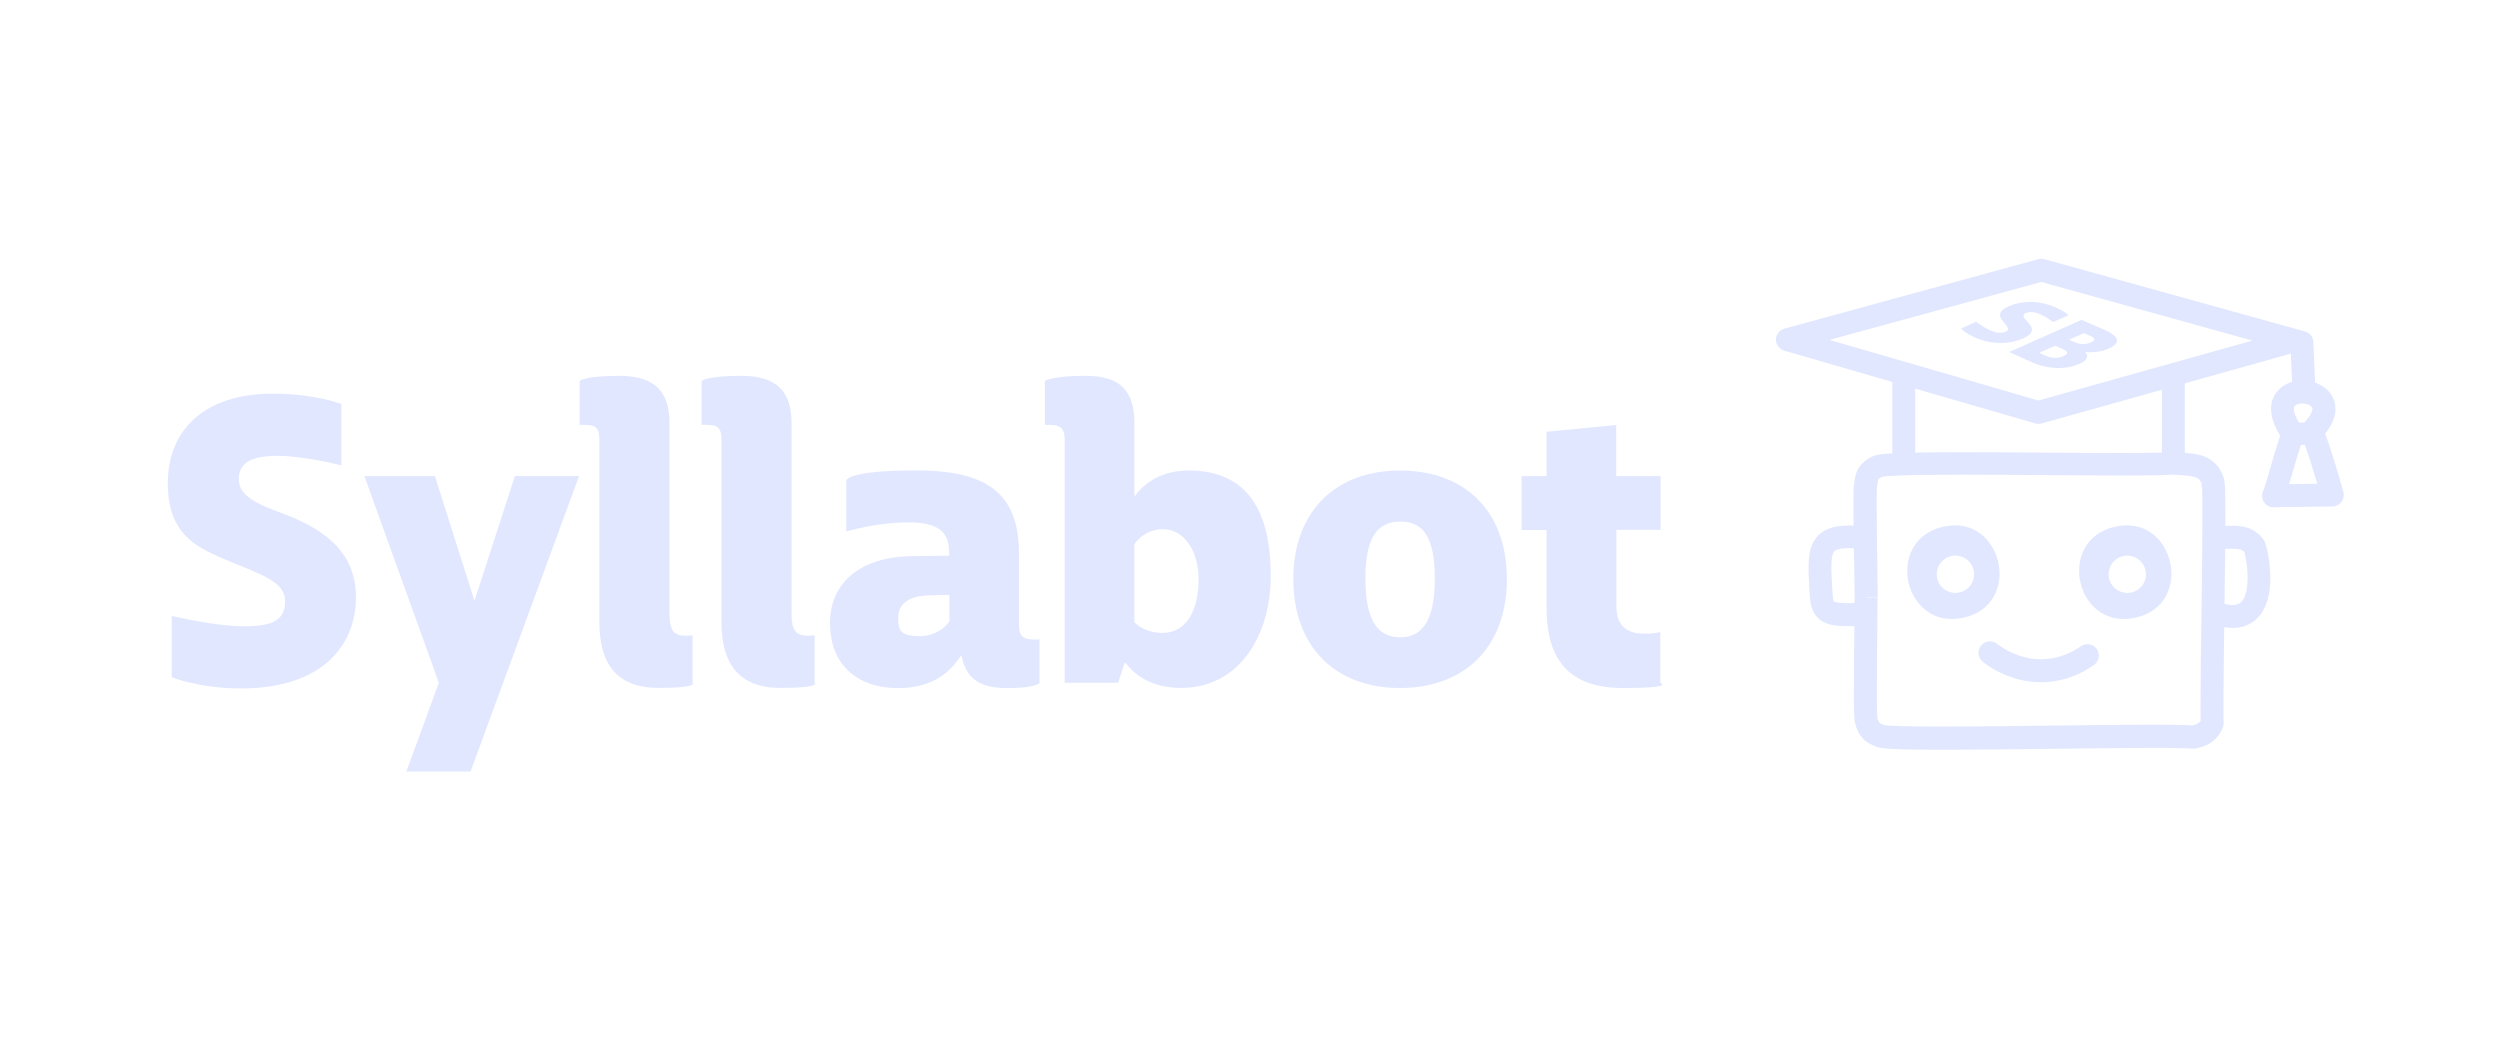 <?xml version="1.0" encoding="UTF-8"?><svg id="a" xmlns="http://www.w3.org/2000/svg" width="2400" height="1000" viewBox="0 0 2400 1000"><path d="M272.9,493.5c-25.1-9.1-43.7-17.1-43.7-33.5s13.3-22.4,37.7-22.4,60.8,9.1,60.8,9.1v-58.9s-25.5-9.9-65.8-9.9c-65.8,0-100.8,35-100.8,86s29.7,62.7,60.1,75.3c27.8,11.8,52.5,19,52.5,37.7s-11.8,24.3-39.6,24.3-69.2-9.9-69.2-9.9v58.9s26.6,10.7,66.5,10.7c77.2,0,110.3-40.7,110.3-87.5s-35.4-66.9-68.8-79.9Z" style="fill:#e1e7ff;"/><polygon points="455.5 576.8 417.5 457 349.8 457 421.3 655.5 390.1 740.7 451.7 740.7 555.9 457 494.3 457 455.5 576.8" style="fill:#e1e7ff;"/><path d="M642.7,589v-182.9c0-30-14.1-45.3-47.9-45.3s-38.4,4.9-38.4,4.9v42.2h5.7c9.5,0,13.3,3,13.3,14.1v175.3c0,40.3,17.1,63.1,56.7,63.1s32.7-4.9,32.7-4.9v-45.6s-3.4.4-6.5.4c-11.4,0-15.6-4.9-15.6-21.3Z" style="fill:#e1e7ff;"/><path d="M759.9,589v-182.9c0-30-14.1-45.3-47.9-45.3s-38.4,4.9-38.4,4.9v42.2h5.7c9.5,0,13.3,3,13.3,14.1v175.3c0,40.3,17.1,63.1,56.7,63.1s32.7-4.9,32.7-4.9v-45.6s-3.4.4-6.5.4c-11.4,0-15.6-4.9-15.6-21.3Z" style="fill:#e1e7ff;"/><path d="M978.2,599.6v-68.1c0-55.1-27.4-79.9-98.1-79.9s-67.7,10.3-67.7,10.3v48.3s28.9-8.7,59.3-8.7,39.5,9.9,39.5,29.3v2.7l-36.1.4c-48.7.8-78.3,25.1-78.3,64.3s25.5,62.4,65.4,62.4,54-22.4,60.8-31.6c4.2,22,16.7,31.6,44.1,31.6s30.8-4.9,30.8-4.9v-41.8h-4.9c-9.9,0-14.8-2.3-14.8-14.1ZM911.3,596.6s-8.7,14.1-28.5,14.1-20.5-6.9-20.5-18.3,8.7-20.5,30.1-20.9l19-.4v25.5Z" style="fill:#e1e7ff;"/><path d="M1140.7,451.7c-37.3,0-51.7,25.5-51.7,25.5v-71.1c0-30-12.9-45.3-46.4-45.3s-39.5,4.9-39.5,4.9v42.2h4.2c10.3,0,14.8,2.7,14.8,14.1v233.5h51.3l6.5-19.8c11,14.1,27,24.7,54.4,24.7,52.5,0,85.6-46.4,85.6-108s-22.4-100.8-79.1-100.8ZM1116,607.6c-18.3,0-27-10.3-27-10.3v-74.9s9.1-14.4,27.4-14.4,34.2,17.9,34.2,48.3-12.2,51.3-34.6,51.3Z" style="fill:#e1e7ff;"/><path d="M1343.9,451.7c-61.6,0-102.3,39.2-102.3,104.2s40.3,104.6,102.3,104.6,102.7-39.2,102.7-104.6-40.3-104.2-102.7-104.2ZM1344.3,611.8c-22.8,0-33.5-17.9-33.5-56.3s10.7-54.8,33.5-54.8,33.1,16.3,33.1,54.8-11,56.3-33.1,56.3Z" style="fill:#e1e7ff;"/><path d="M1594.2,508.7v-51.7h-42.6v-49l-66.9,6.5v42.6h-24v51.7h24v74.5c0,52.5,23.6,77.2,73.8,77.2s35.4-4.9,35.4-4.9v-48.7s-6.8,1.5-14.4,1.5c-19.4,0-27.8-8.7-27.8-27.4v-72.3h42.6Z" style="fill:#e1e7ff;"/><path d="M1785.3,504.9c-3.5-.3-6.7-.4-9.8-.4-3.3,0-6.4.2-9.3.5-5.1.6-9.8,1.8-14,4.1-3.2,1.7-6.1,4-8.3,6.7-1.7,2.1-3.1,4.3-4.1,6.7-1.5,3.5-2.4,7.1-2.9,10.8-.5,3.7-.7,7.6-.7,11.6,0,4.2.2,8.6.4,13.3.3,6.2.5,11.4,1,16.4.2,1.9.4,3.7.8,5.5.3,1.6.8,3.2,1.4,4.8.5,1.4,1.2,2.8,2.1,4.2,1.5,2.4,3.6,4.7,6,6.4,1.8,1.3,3.8,2.3,5.8,3,3,1.1,6.1,1.7,9.5,2.1,3.4.4,7,.5,11.1.5,3.3,0,6.8,0,10.7-.3,6.1-.3,10.8-5.4,10.5-11.5s-5.4-10.8-11.5-10.5c-3.7.2-7,.2-9.8.2-3.1,0-5.8-.1-7.8-.3-1.8-.2-3.2-.4-4.1-.7-.8-.2-1.3-.4-1.6-.5-.1,0-.2,0-.2-.1h0s0,0,0,0h0c0,0,0,0,0,0h0c0,0,0,0,0,0l-.3.3.3-.3h0s-.3.3-.3.3l.3-.3-.3.2.3-.2h0s-.3.2-.3.2l.3-.2h0s0,0,0,0h0s0,0,0,0h0s-.2-.3-.4-1.1c-.2-.6-.4-1.5-.5-2.7-.2-1.7-.4-4.1-.6-6.9-.2-2.8-.3-6.2-.5-10-.2-4.6-.4-8.7-.4-12.2,0-4.7.3-8.4.9-10.8.4-1.9.9-3,1.4-3.7.3-.5.6-.8,1.1-1.2.3-.3.8-.5,1.4-.8,1-.4,2.5-.9,4.6-1.3,2.1-.3,4.8-.5,8.1-.5,2.4,0,5.1.1,8.2.3,6.1.4,11.3-4.1,11.8-10.2s-4.1-11.3-10.2-11.8Z" style="fill:#e1e7ff;"/><path d="M1816.6,365v75.5c0,6.1,4.9,11,11,11s11-4.9,11-11v-75.5c0-6.1-4.9-11-11-11s-11,4.9-11,11" style="fill:#e1e7ff;"/><path d="M2130.4,526.9c1.2,0,2.4,0,3.5,0,3.3,0,6.3-.1,8.9-.1,1.8,0,3.4,0,4.8.2,2.1.2,3.6.6,4.7,1.2.6.3,1,.6,1.5.9.5.4.9.8,1.4,1.5l7.4-5.6-8.1,4.6c.1.2.3.5.7,1l7.4-5.6-8.1,4.6,5.1-2.9-5.4,2.3s0,.2.3.6l5.1-2.9-5.4,2.3.6-.3-.6.2h0s.6-.2.6-.2l-.6.2s.1.4.3.9c.3.9.6,2.3,1,4,1.1,5.2,2.2,13.1,2.2,20.9,0,4-.3,7.9-.9,11.4-.5,2.6-1.2,5-2,6.9-.6,1.4-1.3,2.6-2,3.6-.5.7-1.1,1.3-1.7,1.8-.9.7-1.8,1.3-3,1.7-1.2.4-2.8.7-5,.7-2.4,0-5.5-.4-9.3-1.5-5.9-1.6-11.9,1.8-13.6,7.6-1.6,5.9,1.8,11.9,7.6,13.6,5.4,1.5,10.4,2.3,15.2,2.3,3.4,0,6.7-.4,9.8-1.2,2.7-.7,5.3-1.8,7.6-3.1,4.1-2.3,7.5-5.5,10-9,1.9-2.6,3.4-5.4,4.6-8.3,1.8-4.3,2.9-8.8,3.6-13.2.7-4.5.9-8.9.9-13.2,0-8.4-1-16.2-2.1-22.4-.6-3.1-1.2-5.8-1.8-8-.3-1.1-.6-2.1-1-3.1-.2-.5-.4-1-.7-1.6-.1-.3-.3-.6-.5-1-.2-.4-.5-.8-.9-1.4-2-2.7-4.5-5-7-6.8-1.9-1.3-4-2.4-6-3.2-3-1.2-6.1-1.8-8.9-2.2-2.8-.4-5.5-.4-8-.4-3.3,0-6.3.1-8.9.1-.9,0-1.8,0-2.6,0-6.1-.3-11.2,4.4-11.5,10.5s4.4,11.2,10.5,11.5Z" style="fill:#e1e7ff;"/><path d="M1791.6,573.7h11c0-.4,0-.8,0-1.3,0-4.4,0-10.6-.2-17.7-.1-10.7-.4-23.7-.5-36.5-.2-12.7-.3-25.2-.3-34.7s0-8.3.1-11.2c0-1.4,0-2.6.1-3.4,0-.4,0-.7,0-.9,0,0,0-.2,0-.2l-1.4-.2,1.4.2h0s-1.4-.2-1.4-.2l1.4.2-4.5-.7,4.5.8h0c0-.1-4.5-.8-4.5-.8l4.5.8c.4-2.4.7-4.4.9-5.6.2-1,.3-1.5.4-1.8,0-.2,0-.2.1-.3,0,0,.1-.2.7-.7.6-.5,1.7-1.2,3.5-2.2l-3.2-6.2,2.3,6.6c.2,0,.4-.2.9-.4l-3.2-6.2,2.3,6.6-1.2-3.5,1.1,3.5h.2c0,0-1.2-3.5-1.2-3.5l1.1,3.5-.5-1.5.4,1.6h0s-.5-1.6-.5-1.6l.4,1.6h0s0,0,0,0h0s0,0,0,0h0s.3,0,.8-.1c.8-.1,2.2-.3,3.8-.5,3-.3,7-.5,11.8-.7,7.2-.3,16.3-.5,26.6-.6,10.3-.1,21.9-.2,34.3-.2,48.7,0,109.4.8,152.5.8,11.9,0,22.5,0,31.2-.2,4.3,0,8.2-.2,11.5-.3,3.3-.1,6.1-.3,8.5-.5l-1.1-10.9-1,11c4.3.4,8.3.5,11.9.8,2.7.2,5.2.5,7.2.9,1.5.3,2.8.7,3.9,1.1.8.3,1.4.7,1.9,1,.8.5,1.4,1.1,1.9,1.9.6.8,1.2,1.9,1.7,3.7l4.3-1.2-4.4.8s0,0,.1.4l4.3-1.2-4.4.8s0,.4.1,1c0,1,.2,2.6.3,4.5.1,2.9.2,6.8.3,11.3,0,4.5,0,9.7,0,15.5,0,24.3-.5,58.3-.9,91.4-.5,33.1-.9,65.4-.9,86.4,0,4.3,0,8.1,0,11.4,0,3.3.1,6.1.2,8.3l11-.5-10.2-4c-.5,1.3-1,2.1-1.5,2.8-.4.5-.8.9-1.2,1.2-.7.5-1.5,1-2.6,1.5-1.2.5-2.7.9-4.5,1.2l1.8,10.9.9-11c-2-.2-4.3-.3-6.9-.4-8-.3-19.3-.4-33-.4-26.7,0-62.3.4-98.8.9-36.4.4-73.7.9-103.3.9-16,0-29.8-.1-39.9-.4-5.1-.2-9.2-.4-12.2-.6-1.5-.1-2.6-.2-3.3-.4-.4,0-.6-.1-.7-.1h0s-1.1,4.5-1.1,4.5l1.7-4.3c-.5-.2-.6-.2-.6-.2l-1.1,4.5,1.7-4.3c-1.7-.7-2.9-1.2-3.6-1.7-.5-.3-.8-.6-1-.7-.1-.1-.2-.3-.4-.4-.2-.3-.4-.7-.8-1.5-.3-.8-.7-1.9-1.1-3.4l-6.5,1.8,6.7-1c0,0,0-.2-.2-.8l-6.5,1.8,6.7-1-1.1.2,1.1-.2h0s-1.1.2-1.1.2l1.1-.2s0-.4,0-.9c0-.9-.1-2.3-.2-4-.2-5.2-.2-13.5-.2-23.1,0-15.5.2-34.7.3-51.3,0-8.3.2-16,.2-22.2,0-6.3.1-11.1.1-13.8h-11s-11,0-11,0c0,2.6,0,7.4-.1,13.6-.2,18.7-.6,50.2-.6,73.8s0,15.1.2,20.5c0,2.7.1,5,.2,6.9,0,.9.1,1.8.2,2.6,0,.4,0,.8.2,1.3,0,.5.1.9.4,1.7.7,2.5,1.4,4.9,2.5,7.2.8,1.8,1.8,3.5,3,5.1,1.8,2.5,4.2,4.6,6.7,6.2,2.5,1.6,5.1,2.8,7.9,3.9,1,.4,1.8.6,2.5.8,1.4.3,2.7.5,4.2.7,2.6.3,5.7.5,9.3.7,5.5.3,12.4.4,20.4.6,8,.1,17.1.2,27,.2,29.8,0,67.1-.4,103.5-.9,36.4-.4,72.1-.9,98.5-.9,9,0,17,0,23.5.2,3.3,0,6.2.1,8.6.2,2.5,0,4.5.2,6,.3.9,0,1.7,0,2.6-.1,2.7-.4,5.4-1.1,8-2,2-.7,3.9-1.6,5.8-2.7,2.8-1.7,5.5-3.9,7.7-6.5,2.2-2.7,4-5.7,5.3-9.1.6-1.4.8-3,.8-4.5,0-1.8-.1-4.4-.2-7.6,0-3.2,0-6.9,0-11.2,0-20.8.5-53,.9-86.1.5-33.1.9-67.1.9-91.7,0-9.5,0-17.6-.2-23.7,0-3.1-.2-5.7-.3-7.8,0-1.1-.2-2.1-.3-3,0-.5-.1-.9-.2-1.4,0-.5-.2-1-.4-1.7-.8-3.1-2-6-3.6-8.6-1.3-2.3-2.9-4.3-4.7-6.1-1.6-1.5-3.3-2.9-5-3.9-3.1-1.9-6.3-3.2-9.4-4.1-4.7-1.3-9.2-1.8-13.4-2.1-4.2-.3-8.2-.5-11.7-.8-.6,0-1.4,0-2,0-1.7.2-4.2.3-7.3.4-4.7.2-10.7.3-17.8.4-7.1,0-15.2.1-24.1.1-42.9,0-103.5-.8-152.5-.8-21.5,0-40.8.2-55.4.6-7.3.2-13.4.5-18.3,1-2.4.2-4.5.5-6.4.8-1,.2-1.9.3-2.8.6-.5.1-1,.3-1.5.5-.6.2-1.2.4-1.9.8-3.3,1.7-6.2,3.6-8.6,5.8-1.8,1.7-3.4,3.6-4.6,5.7-.9,1.5-1.5,3.1-2,4.5-.7,2.2-1,4.1-1.3,5.7-.3,1.6-.4,3-.7,4.4-.1.7-.2,1.3-.2,1.8,0,1-.2,2-.2,3.2,0,1.8-.1,3.9-.2,6.3,0,2.4,0,5.2,0,8.2,0,13,.3,30.9.5,47.8.1,8.4.3,16.6.4,23.7,0,7.1.2,13.2.2,17.4s0,.8,0,1.2h11Z" style="fill:#e1e7ff;"/><path d="M2182.4,475.5l10.1,4.3c.4-.9.7-1.8,1.1-2.7.7-1.8,1.4-4,2.1-6.4,1.3-4.2,2.8-9.3,4.4-14.5,2.3-7.9,4.7-16.3,6.7-22.7,1-3.2,1.9-6,2.6-7.8.3-.9.6-1.6.7-1.9h0c0,0,0,0,0,0l-4.1-2,3.9,2.4c.2-.3.2-.4.2-.4l-4.1-2,3.9,2.4-7.1-4.4,6.7,5c.2-.3.3-.5.4-.6l-7.1-4.4,6.7,5-7.8-5.8,6.9,6.9c.5-.5.7-.8.9-1.1l-7.8-5.8,6.9,6.9-6.4-6.4,5.1,7.5c.4-.2.8-.6,1.3-1.1l-6.4-6.4,5.1,7.5-3.8-5.7,2.6,6.4c.2,0,.6-.2,1.3-.7l-3.8-5.7,2.6,6.4-1.2-3.1,1,3.1s0,0,.2,0l-1.2-3.1,1,3.1-.4-1.1.3,1.1h0s-.4-1.1-.4-1.1l.3,1.1h0c0,0,.4,0,.8-.2.7-.1,1.6-.2,2.6-.3,1,0,2.1-.1,3.2-.1,1.5,0,2.8,0,3.6.2.2,0,.3,0,.4,0h0s0,0,0,0l1-4.4-1.5,4.2c.4.1.5.2.5.2l1-4.4-1.5,4.2,3-8.2-5,7.1c1.1.7,1.7.9,2,1.1l3-8.2-5,7.1,5.8-8.2-7.4,6.9c.3.4.8.8,1.6,1.4l5.8-8.2-7.4,6.9,6-5.5-6.9,4.3c.1.2.3.5.9,1.2l6-5.5-6.9,4.3,3.2-2-3.3,1.9v.2c0,0,3.3-2,3.3-2l-3.3,1.9.6-.3-.6.3h0s.6-.3.6-.3l-.6.3s.2.4.4.9c.4,1,1.1,2.6,1.7,4.5,1.2,3.4,2.7,7.8,4.2,12.6,2.3,7.2,4.7,15.1,6.7,21.9,1,3.4,1.9,6.4,2.6,8.9.3,1.2.6,2.3.9,3.2.2.9.4,1.6.5,2.1l10.7-2.5-.2-11-56.6.8.2,11,10.1,4.3-10.1-4.3.2,11,56.6-.8c3.3,0,6.5-1.6,8.5-4.2s2.8-6.1,2-9.3c-.2-.7-.3-1.4-.6-2.2-.8-3.2-2.2-8.1-3.9-13.8-2.5-8.6-5.7-18.8-8.5-27.3-1.4-4.2-2.7-8-3.9-11-.6-1.5-1.1-2.8-1.8-4.1-.3-.6-.7-1.3-1.2-2.1-.3-.4-.6-.8-1-1.4-.2-.3-.5-.6-.9-.9-.4-.4-.8-.8-1.4-1.2-1.2-.8-2-1.2-2.8-1.5-.7-.3-1.2-.4-1.7-.6-.9-.2-1.7-.4-2.5-.5-1.2-.2-2.3-.3-3.5-.4-1.2,0-2.4-.1-3.7-.1-2.9,0-5.8.2-8.7.6-1.4.2-2.9.5-4.4,1-.8.2-1.6.6-2.6,1-.5.2-1,.5-1.6.9-.6.4-1.2.9-1.9,1.6-.6.6-.9,1-1.2,1.4-.6.8-.9,1.3-1.1,1.8-.3.5-.5.9-.6,1.3-.4.8-.7,1.6-1,2.5-.6,1.6-1.2,3.5-1.9,5.6-1.2,3.7-2.5,8.2-4,13-2.1,7.1-4.4,14.9-6.3,21.6-1,3.3-1.9,6.3-2.7,8.8-.4,1.2-.8,2.3-1.1,3.2-.3.9-.6,1.6-.7,1.9-1.4,3.4-1.1,7.3,1,10.4s5.6,4.9,9.3,4.9l-.2-11Z" style="fill:#e1e7ff;"/><path d="M2226.8,422.1c4.9-4.9,8.6-9.7,11.2-14.6,1.3-2.4,2.3-4.9,3-7.4.7-2.5,1-5,1-7.6,0-2.2-.3-4.4-.8-6.5-1-3.7-2.8-7-5-9.6-1.7-2-3.6-3.7-5.7-5.1-3.1-2.1-6.4-3.6-9.8-4.5-3.4-1-6.9-1.5-10.5-1.5-3.4,0-6.8.4-10.1,1.4-2.5.7-5,1.8-7.3,3.2-1.8,1.1-3.4,2.4-5,3.9-2.3,2.3-4.3,5.1-5.6,8.3-1.3,3.2-2,6.8-2,10.4,0,4.7,1.1,9.6,3,14.6,2,5,4.9,10.2,8.8,15.6,3.5,4.9,10.4,6.1,15.3,2.6,4.9-3.5,6.1-10.4,2.6-15.3-3.1-4.3-5.1-8-6.3-11-1.2-2.9-1.5-5.1-1.5-6.4,0-1.3.2-1.9.4-2.3.2-.3.4-.6.7-.9.5-.4,1.3-1,2.5-1.4,1.2-.4,2.7-.7,4.3-.7,1.5,0,3.1.2,4.5.6,1.1.3,2,.7,2.7,1.1.6.3,1,.7,1.4,1,.5.5.8.9,1,1.2.2.4.3.7.3,1.3,0,.4,0,1-.3,1.8-.3,1.2-1,2.8-2.3,4.9-1.3,2.1-3.3,4.5-6.1,7.3-4.3,4.3-4.3,11.3,0,15.6,4.3,4.3,11.3,4.3,15.6,0Z" style="fill:#e1e7ff;"/><path d="M2075.4,366.3v72.8c0,6.1,4.9,11,11,11s11-4.9,11-11v-72.8c0-6.1-4.9-11-11-11s-11,4.9-11,11" style="fill:#e1e7ff;"/><path d="M2222.7,372.6l-1.9-44.3c-.2-4.8-3.4-8.9-8-10.1l-250.2-69.4c-1.9-.5-3.9-.5-5.8,0l-243.8,66.7c-4.7,1.3-8.1,5.6-8.1,10.5,0,4.9,3.2,9.3,7.9,10.6l241.1,69.9c2,.6,4.1.6,6,0l245.3-68.7c5.8-1.6,9.3-7.7,7.6-13.6-1.6-5.8-7.7-9.3-13.6-7.6l-242.3,67.9-200.6-58.2,203.3-55.6,239.5,66.5,1.5,36.3c.3,6.1,5.4,10.8,11.5,10.5s10.8-5.4,10.5-11.5Z" style="fill:#e1e7ff;"/><path d="M1865.1,505.7c-56.8,13.3-37.6,99.5,19.5,87.4,58.3-12.4,38.1-100.9-19.5-87.4ZM1877.2,569.2c-9.9,0-17.9-8-17.9-17.9s8-17.9,17.9-17.9,17.9,8,17.9,17.9-8,17.9-17.9,17.9Z" style="fill:#e1e7ff;"/><path d="M2030.1,505.7c-56.8,13.3-37.6,99.5,19.5,87.4,58.3-12.4,38.1-100.9-19.5-87.4ZM2042.2,569.2c-9.9,0-17.9-8-17.9-17.9s8-17.9,17.9-17.9,17.9,8,17.9,17.9-8,17.9-17.9,17.9Z" style="fill:#e1e7ff;"/><path d="M1903.5,635.3c1.3,1.1,3.7,2.8,6.8,4.9,4.7,3,11.4,6.7,19.6,9.6,8.2,2.9,18.2,5.1,29.3,5.1,2.5,0,5-.1,7.7-.3,10.6-1,19.7-3.8,27-7,7.3-3.2,12.8-6.8,16.4-9.3,4.9-3.5,6.1-10.4,2.6-15.3-3.5-4.9-10.4-6.1-15.3-2.6-2.7,1.9-6.9,4.6-12.4,7-5.5,2.4-12.3,4.5-20.2,5.2-1.9.2-3.8.3-5.7.3-5.5,0-10.6-.7-15.3-1.9-7-1.7-13-4.4-17.6-6.9-2.3-1.3-4.3-2.5-5.8-3.6-1.6-1.1-2.7-1.9-3.5-2.5-4.8-3.7-11.7-2.9-15.4,1.9s-2.9,11.7,1.9,15.4Z" style="fill:#e1e7ff;"/><path d="M1981.8,299.6c-2-1.3-5-3-8.9-4.7-15.4-6.7-32.2-6.4-44.8-.7-10.9,5-8.8,10.1-5,14.6,3.4,4.2,7.2,7.5,2.5,9.6-3.7,1.7-8.8,1.5-15.1-1.3-3.7-1.7-7-3.7-9.3-5.3-2.5-1.7-3.9-3-3.9-3l-14.7,6.6s1.2,1.4,4.1,3.5c1.9,1.3,4.6,2.9,8.1,4.6,17.4,8,35.2,6.8,47.2,1.5,12.6-5.6,8.9-11.2,4.4-16.1-3.5-3.6-5.8-6.4-1.7-8.3,3.8-1.7,8.7-1.2,14.3,1.3,3,1.3,5.8,3,7.9,4.4,2.4,1.6,4,2.9,4,2.9l14.9-6.6s-1.2-1.2-4-3.1Z" style="fill:#e1e7ff;"/><path d="M2026.9,320.1c-2-1.3-4.6-2.7-7.8-4l-20.8-9-69.5,30.8,21.2,9.6c15.3,6.9,32.5,7.8,46,1.9,8.5-3.7,9.4-8,5.5-11.5,6.3.8,15.7,0,22.5-3.1,9.5-4.2,11.4-9.2,2.8-14.7ZM1986.3,326.1l14.3-6.3,5.8,2.5c.9.4,1.7.8,2.3,1.2,2.7,1.8,2.4,3.5-1.4,5.2-4.9,2.2-9.9,2.2-14.5.2l-6.5-2.8ZM1957.4,338.8l15.6-6.9,6.9,3c1.1.5,2,1,2.7,1.4,3,2,2.3,3.9-1.8,5.6-5.2,2.3-11.5,2-16.9-.4l-6.4-2.8Z" style="fill:#e1e7ff;"/></svg>